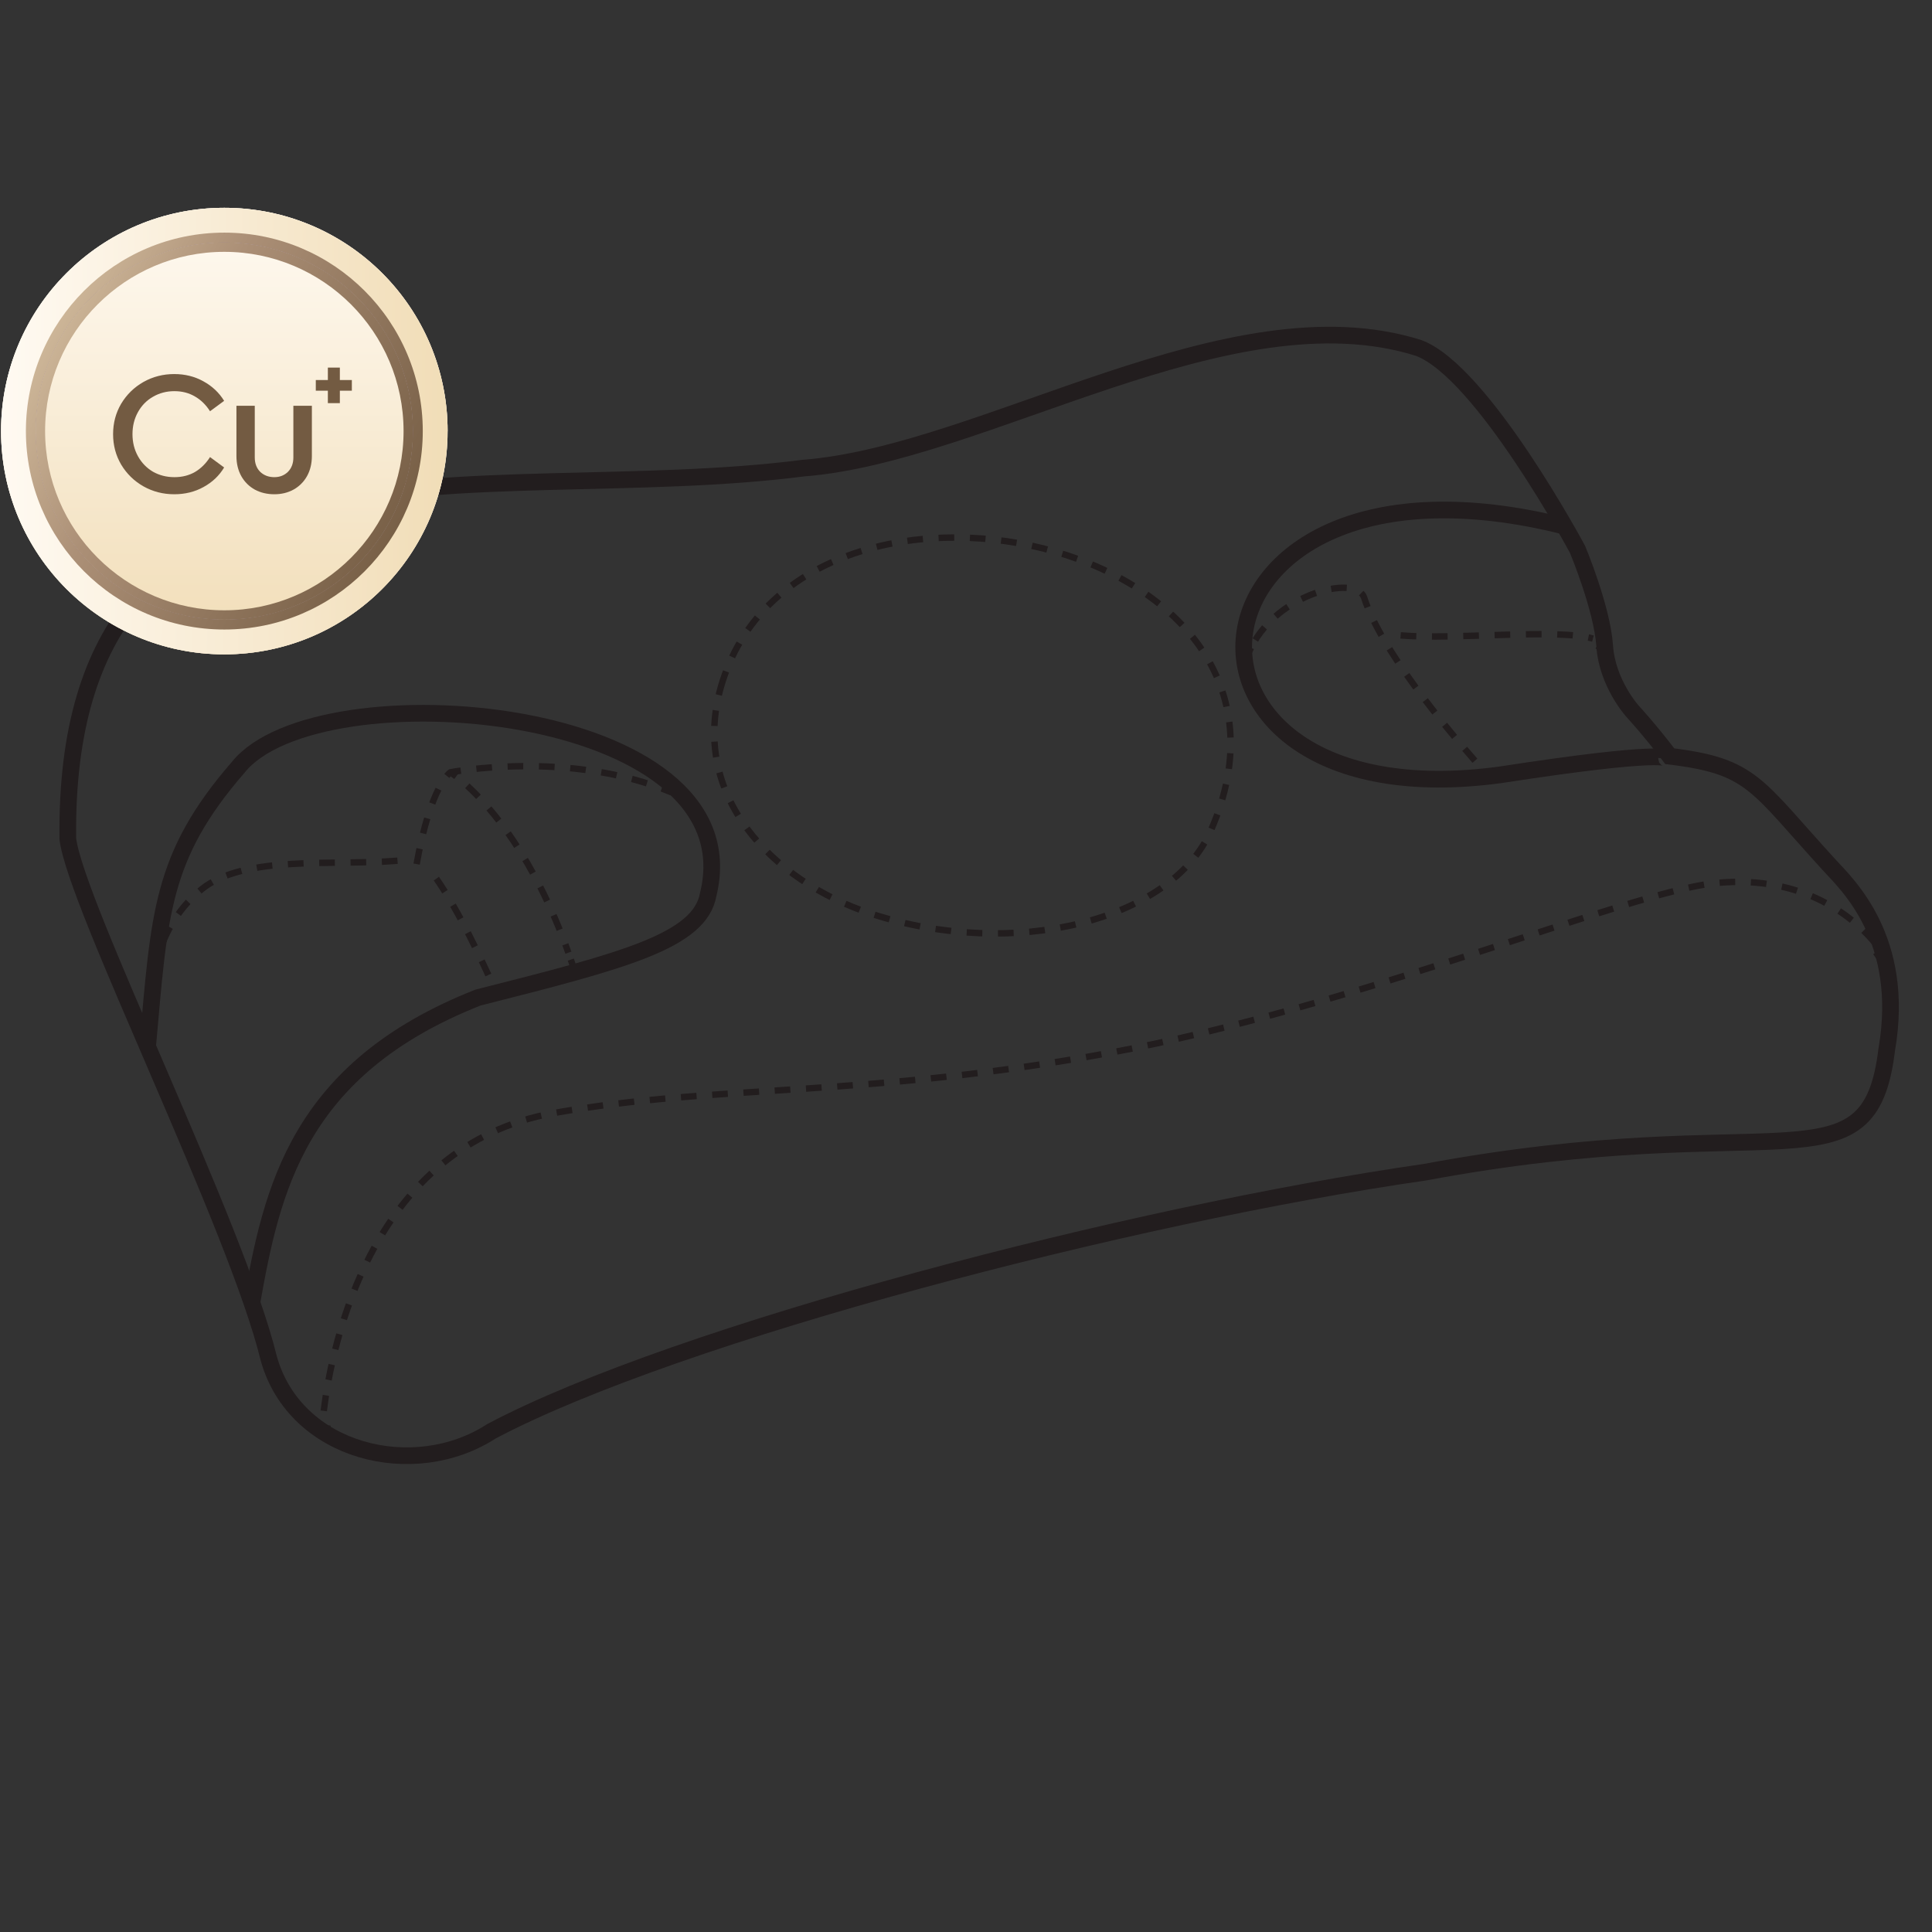 <svg width="502" height="502" viewBox="0 0 502 502" fill="none" xmlns="http://www.w3.org/2000/svg">
<rect x="0" y="0" width="502" height="502" fill="#333333" stroke="none"/>
<g clip-path="url(#clip0_1652_129)">
<path d="M69.844 353.009C76.7 377.429 107.5 385.013 127.736 371.873C176.164 346.259 293.848 315.575 370.226 304.582C462.263 287.429 485.66 310.579 490.24 272.709C495.21 243.997 479.963 229.836 475.44 224.899C456.09 203.758 455.33 199.094 433.863 196.492C428.55 189.5 424.216 184.836 424.216 184.836C424.216 184.836 417.6 177.57 416.95 167.813C416.3 158.056 409.906 142.77 409.906 142.77C409.906 142.77 385.186 96.586 368.6 90.406C319.529 74.951 255.672 118.019 208.746 121.629C124.718 132.447 16.33 103.383 17.618 217.913C19.563 234.831 61.564 318.743 69.844 353.009Z" stroke="#221D1E" stroke-width="4.333" stroke-miterlimit="10"/>
<path d="M65.343 339.03C70.612 309.258 77.24 277.755 124.184 259.21C162.12 249.596 181.862 244.523 184.028 232.378C196.159 182.734 82.587 173.504 61.902 199.367C41.711 222.615 41.444 237.621 38.355 271.908" stroke="#221D1E" stroke-width="4.333" stroke-miterlimit="10"/>
<path d="M129.011 258.106C129.011 258.106 128.751 257.488 128.276 256.421" stroke="#221D1E" stroke-width="4.333" stroke-miterlimit="10"/>
<path d="M126.889 253.343C123.572 246.084 116.944 232.372 111.258 225.496" stroke="#221D1E" stroke-width="1.667" stroke-miterlimit="10" stroke-dasharray="4.07 4.07"/>
<path d="M103.28 223.644C86.712 225.016 63.595 222.043 52.426 231.026C45.362 236.711 42.357 244.036 41.134 248.349" stroke="#221D1E" stroke-width="1.667" stroke-miterlimit="10" stroke-dasharray="4.07 4.07"/>
<path d="M108.251 224.521C111.883 204.034 117.034 200.67 117.034 200.67C117.034 200.67 147.899 194.679 174.49 205.887" stroke="#221D1E" stroke-width="1.667" stroke-miterlimit="10" stroke-dasharray="4.07 4.07"/>
<path d="M176.133 206.609C176.693 206.863 177.252 207.123 177.805 207.39" stroke="#221D1E" stroke-width="1.667" stroke-miterlimit="10" stroke-dasharray="4.07 4.07"/>
<path d="M117.032 200.669C117.032 200.669 117.572 201.001 118.528 201.742" stroke="#221D1E" stroke-width="1.667" stroke-miterlimit="10" stroke-dasharray="4.07 4.07"/>
<path d="M121.42 204.185C127.515 209.772 138.788 222.684 147.687 247.539" stroke="#221D1E" stroke-width="1.667" stroke-miterlimit="10" stroke-dasharray="4.07 4.07"/>
<path d="M148.315 249.337C148.517 249.916 148.712 250.495 148.907 251.08" stroke="#221D1E" stroke-width="1.667" stroke-miterlimit="10" stroke-dasharray="4.07 4.07"/>
<path d="M187.365 178.311C207.328 109.511 348.104 139.107 314.63 215.785C304.463 239.072 263.652 249.603 226.4 237.426C200.485 228.951 179.175 206.535 187.365 178.311Z" stroke="#221D1E" stroke-width="1.667" stroke-miterlimit="10" stroke-dasharray="4.07 4.07"/>
<path d="M432.997 197.089C432.997 197.089 433.16 194.65 389.903 201.317C294.264 214.379 302.798 110.7 406.51 136.719" stroke="#221D1E" stroke-width="4.333" stroke-miterlimit="10"/>
<path d="M363.935 165.096C377.945 166.286 404.595 163.242 413.892 165.929" stroke="#221D1E" stroke-width="1.667" stroke-miterlimit="10" stroke-dasharray="4.07 4.07"/>
<path d="M415.606 166.602C416.246 166.947 416.706 167.35 416.953 167.819" stroke="#221D1E" stroke-width="4.333" stroke-miterlimit="10"/>
<path d="M386.89 201.751C386.89 201.751 386.44 201.27 385.653 200.392" stroke="#221D1E" stroke-width="1.667" stroke-miterlimit="10" stroke-dasharray="4.07 4.07"/>
<path d="M383.232 197.657C375.682 189.038 358.718 168.711 354.455 155.298C352.622 149.528 333.719 153.522 325.926 166.694" stroke="#221D1E" stroke-width="1.667" stroke-miterlimit="10" stroke-dasharray="4.07 4.07"/>
<path d="M325.052 168.309C324.779 168.855 324.532 169.414 324.297 169.993" stroke="#221D1E" stroke-width="1.667" stroke-miterlimit="10" stroke-dasharray="4.07 4.07"/>
<path d="M83.614 372.075C83.614 372.075 83.647 371.425 83.744 370.242" stroke="#221D1E" stroke-width="4.333" stroke-miterlimit="10"/>
<path d="M84.122 366.593C86.217 349.473 96.449 297.65 143.913 289.2C186.305 281.654 225.223 285.232 288.533 273.524C351.845 261.815 423.175 231.724 445.675 229.454C469.495 227.047 482.538 239.328 487.331 245.202" stroke="#221D1E" stroke-width="1.667" stroke-miterlimit="10" stroke-dasharray="4.07 4.07"/>
<path d="M488.465 246.658C489.162 247.608 489.495 248.186 489.495 248.186" stroke="#221D1E" stroke-width="4.333" stroke-miterlimit="10"/>
<path d="M58.289 170.022C90.33 170.022 116.304 144.048 116.304 112.008C116.304 79.967 90.33 53.993 58.289 53.993C26.248 53.993 0.274 79.967 0.274 112.008C0.274 144.048 26.248 170.022 58.289 170.022Z" fill="#D9D9D9"/>
<path d="M58.289 170.022C90.33 170.022 116.304 144.048 116.304 112.008C116.304 79.967 90.33 53.993 58.289 53.993C26.248 53.993 0.274 79.967 0.274 112.008C0.274 144.048 26.248 170.022 58.289 170.022Z" fill="url(#paint0_linear_1652_129)"/>
<path d="M58.29 163.569C29.845 163.569 6.728 140.452 6.728 112.007C6.728 83.562 29.845 60.445 58.29 60.445C86.734 60.445 109.852 83.562 109.852 112.007C109.852 140.452 86.734 163.569 58.29 163.569ZM58.29 63.02C31.265 63.02 9.303 84.983 9.303 112.007C9.303 139.031 31.265 160.994 58.29 160.994C85.314 160.994 107.277 139.031 107.277 112.007C107.277 84.983 85.284 63.02 58.29 63.02Z" fill="#796295"/>
<path d="M116.274 112.008C116.274 144.034 90.316 170.022 58.26 170.022C26.203 170.022 0.274 144.034 0.274 112.008C0.274 79.981 26.233 53.993 58.289 53.993C90.345 53.993 116.304 79.951 116.304 112.008H116.274ZM7.053 112.008C7.053 140.304 29.992 163.244 58.289 163.244C86.586 163.244 109.526 140.304 109.526 112.008C109.526 83.711 86.586 60.771 58.289 60.771C29.992 60.771 7.053 83.711 7.053 112.008Z" fill="url(#paint1_linear_1652_129)"/>
<path d="M58.29 161.026C31.247 161.026 9.27 139.049 9.27 112.007C9.27 84.965 31.247 62.987 58.29 62.987C85.332 62.987 107.309 84.965 107.309 112.007C107.309 139.049 85.332 161.026 58.29 161.026ZM58.29 65.436C32.598 65.436 11.718 86.315 11.718 112.007C11.718 137.699 32.598 158.578 58.29 158.578C83.981 158.578 104.861 137.699 104.861 112.007C104.861 86.315 83.954 65.436 58.29 65.436Z" fill="url(#paint2_linear_1652_129)"/>
<path d="M58.29 163.569C29.845 163.569 6.728 140.452 6.728 112.007C6.728 83.562 29.845 60.445 58.29 60.445C86.734 60.445 109.852 83.562 109.852 112.007C109.852 140.452 86.734 163.569 58.29 163.569ZM58.29 63.02C31.265 63.02 9.303 84.983 9.303 112.007C9.303 139.031 31.265 160.994 58.29 160.994C85.314 160.994 107.277 139.031 107.277 112.007C107.277 84.983 85.284 63.02 58.29 63.02Z" fill="url(#paint3_linear_1652_129)"/>
<path d="M45.278 128.426C42.377 128.426 39.706 127.739 37.263 126.366C34.851 124.992 32.928 123.114 31.493 120.733C30.088 118.351 29.386 115.71 29.386 112.81C29.386 109.909 30.088 107.269 31.493 104.887C32.928 102.506 34.851 100.628 37.263 99.254C39.706 97.88 42.377 97.193 45.278 97.193C48.056 97.193 50.575 97.819 52.834 99.071C55.124 100.323 56.925 102.017 58.238 104.154L54.574 106.856C53.506 105.177 52.193 103.895 50.636 103.009C49.079 102.094 47.308 101.636 45.323 101.636C43.278 101.636 41.415 102.124 39.736 103.101C38.087 104.048 36.79 105.376 35.843 107.085C34.897 108.795 34.424 110.703 34.424 112.81C34.424 114.917 34.897 116.825 35.843 118.534C36.79 120.244 38.087 121.588 39.736 122.565C41.415 123.511 43.278 123.984 45.323 123.984C47.308 123.984 49.079 123.541 50.636 122.656C52.193 121.74 53.506 120.443 54.574 118.763L58.238 121.465C56.956 123.603 55.169 125.297 52.88 126.549C50.62 127.801 48.086 128.426 45.278 128.426Z" fill="#735B42"/>
<path d="M71.281 128.426C69.418 128.426 67.739 128.03 66.243 127.236C64.747 126.411 63.572 125.251 62.717 123.755C61.862 122.229 61.434 120.473 61.434 118.489V105.437H66.197V118.855C66.197 120.412 66.67 121.664 67.617 122.61C68.594 123.526 69.815 123.984 71.281 123.984C72.685 123.984 73.86 123.526 74.807 122.61C75.753 121.664 76.227 120.412 76.227 118.855V105.437H81.035V118.489C81.035 120.473 80.608 122.229 79.753 123.755C78.898 125.251 77.722 126.411 76.227 127.236C74.761 128.03 73.112 128.426 71.281 128.426Z" fill="#735B42"/>
<path d="M85.19 101.515H82.055V98.745H85.19V95.514H88.306V98.745H91.422V101.515H88.306V104.747H85.19V101.515Z" fill="#735B42"/>
</g>
<defs>
<linearGradient id="paint0_linear_1652_129" x1="58.289" y1="53.993" x2="58.289" y2="170.022" gradientUnits="userSpaceOnUse">
<stop stop-color="#FFFAF2"/>
<stop offset="1" stop-color="#F1DDB7"/>
</linearGradient>
<linearGradient id="paint1_linear_1652_129" x1="0.274" y1="117.719" x2="116.304" y2="118.76" gradientUnits="userSpaceOnUse">
<stop stop-color="#FFFAF2"/>
<stop offset="1" stop-color="#F1DDB7"/>
</linearGradient>
<linearGradient id="paint2_linear_1652_129" x1="6.728" y1="70.187" x2="115.781" y2="128.984" gradientUnits="userSpaceOnUse">
<stop stop-color="#DAC5A5"/>
<stop offset="0.38" stop-color="#AB8F76"/>
<stop offset="1" stop-color="#735B42"/>
</linearGradient>
<linearGradient id="paint3_linear_1652_129" x1="6.728" y1="70.187" x2="115.781" y2="128.984" gradientUnits="userSpaceOnUse">
<stop stop-color="#DAC5A5"/>
<stop offset="0.38" stop-color="#AB8F76"/>
<stop offset="1" stop-color="#735B42"/>
</linearGradient>
<clipPath id="clip0_1652_129">
<rect width="501" height="501" fill="white" transform="translate(0.274 0.873)"/>
</clipPath>
</defs>
</svg>
